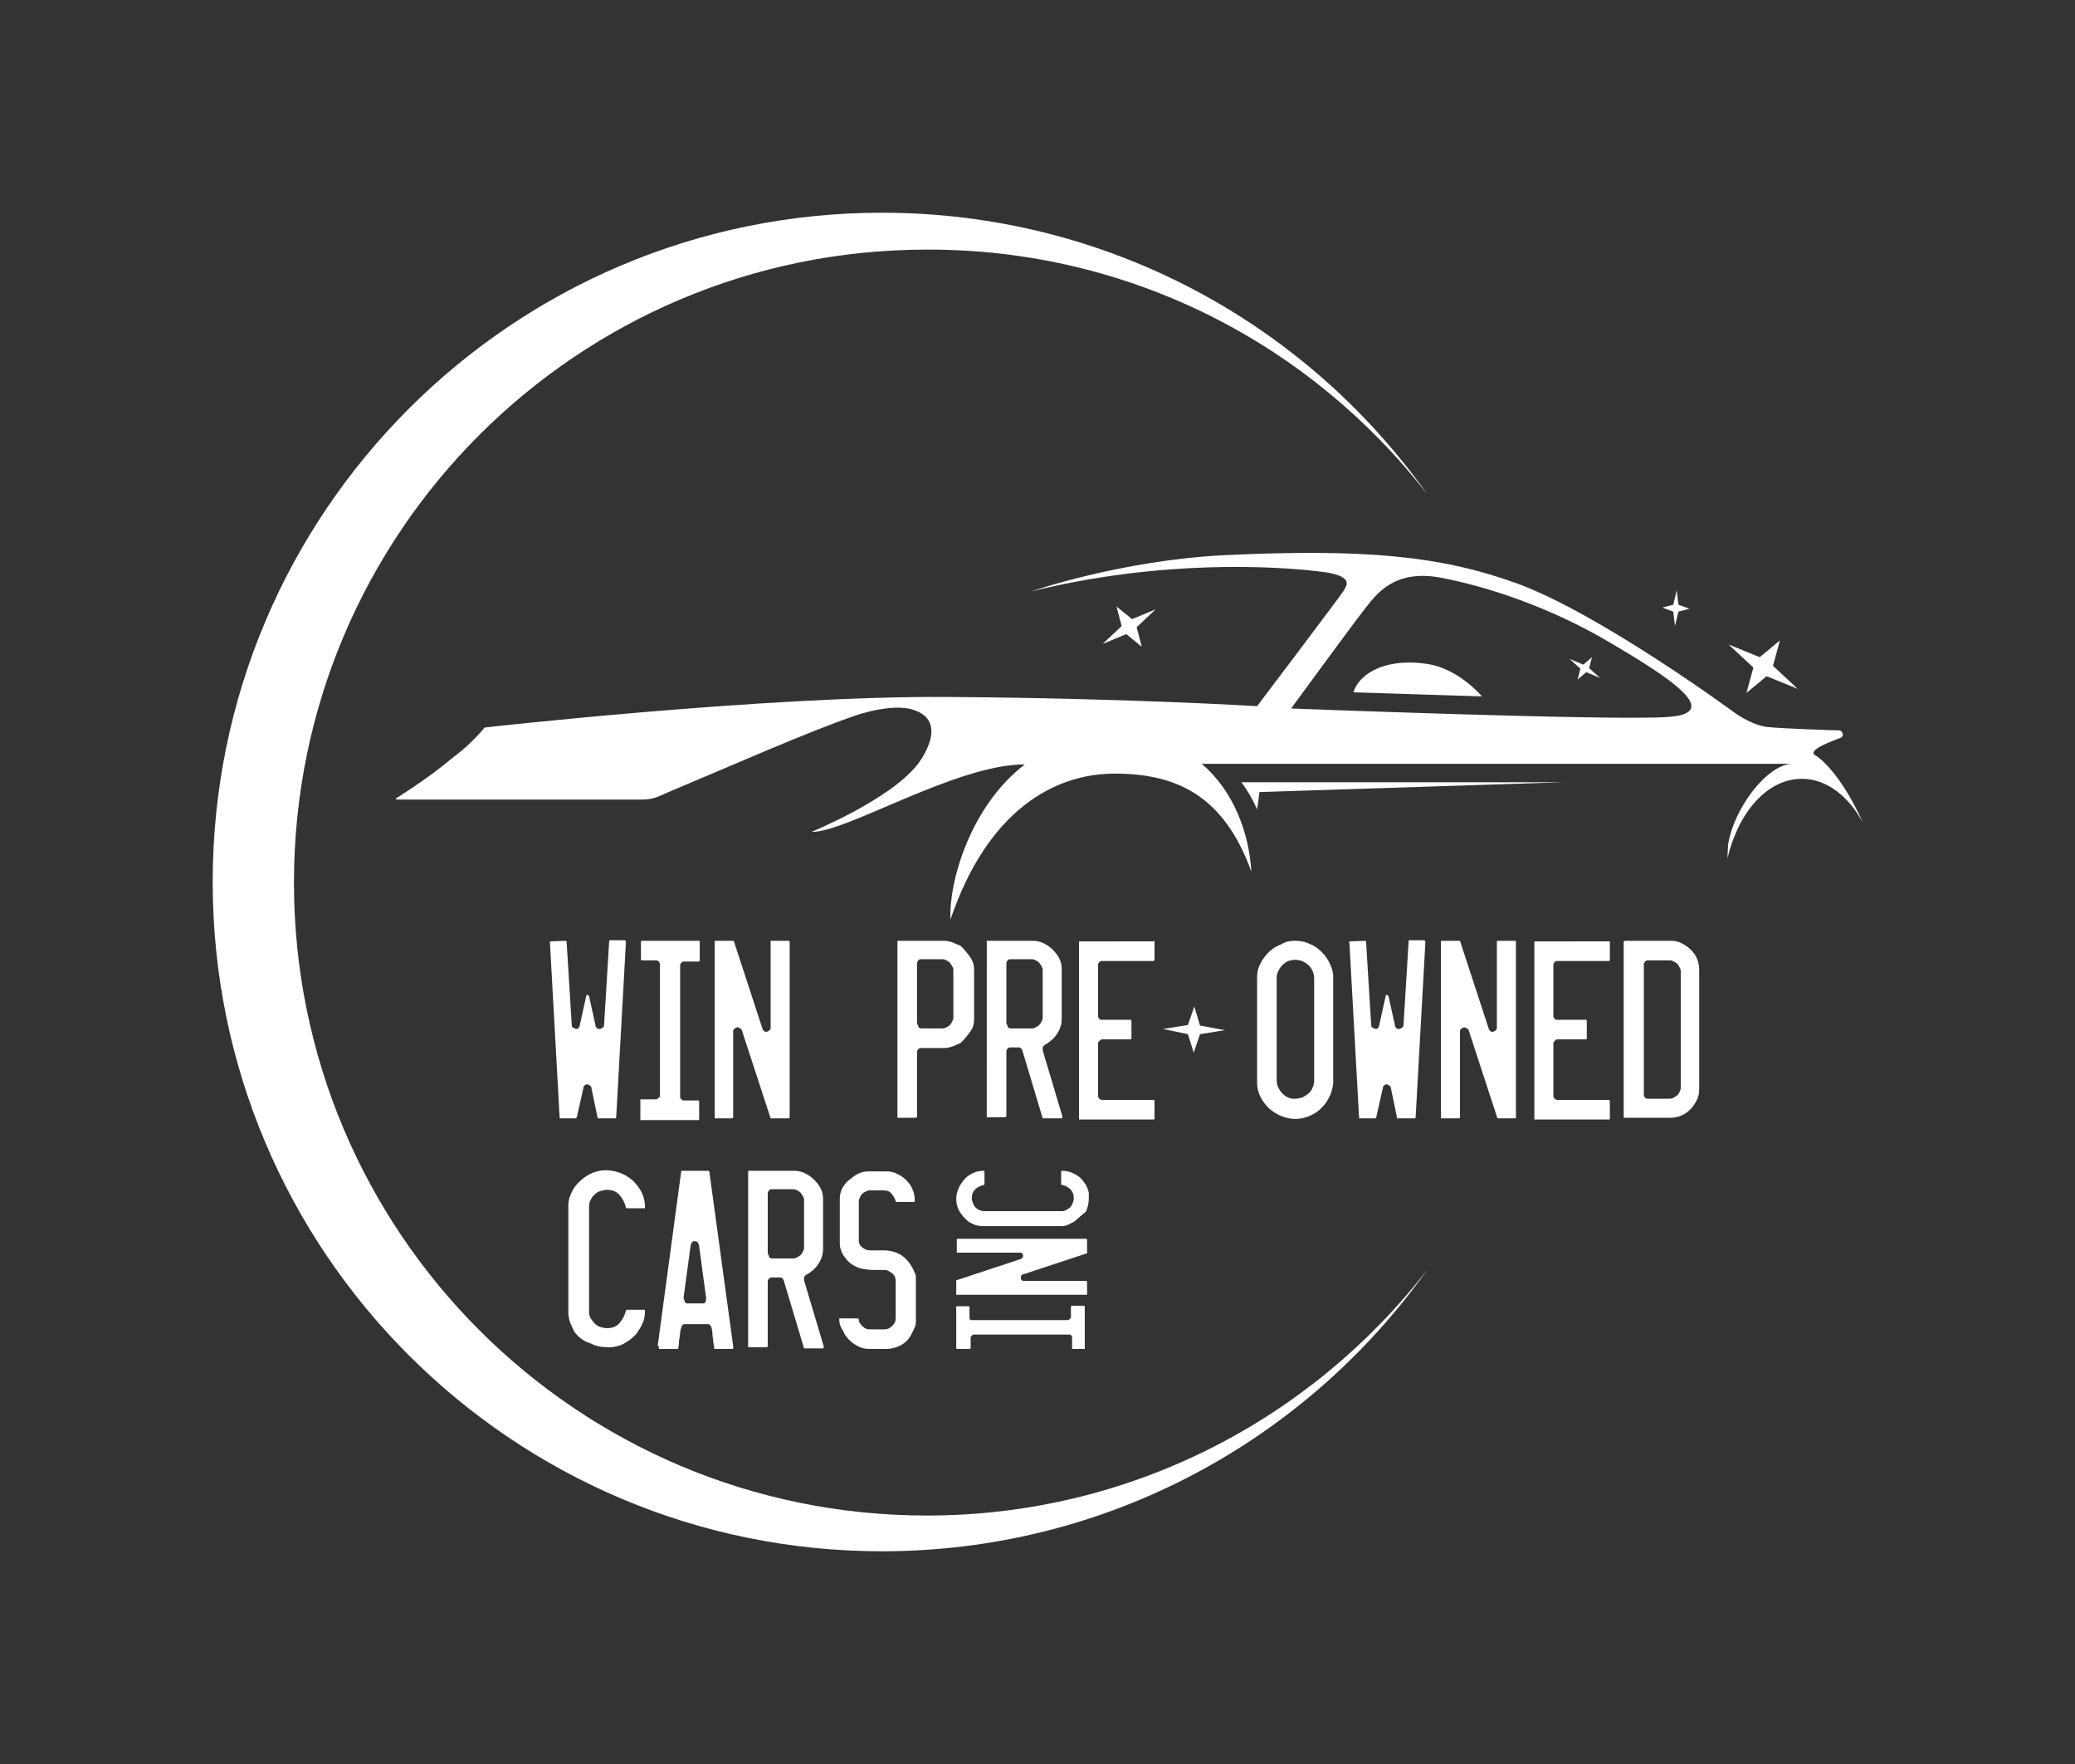 <?xml version="1.0" encoding="utf-8"?>
<!-- Generator: Adobe Illustrator 26.3.1, SVG Export Plug-In . SVG Version: 6.00 Build 0)  -->
<svg version="1.1" id="Layer_3" xmlns="http://www.w3.org/2000/svg" xmlns:xlink="http://www.w3.org/1999/xlink" x="0px" y="0px"
	 viewBox="0 0 360 306" style="enable-background:new 0 0 360 306;" xml:space="preserve">
<rect x="0" y="0" width="360" height="306" fill="#333333" stroke="none"/>
<style type="text/css">
	.st0{fill:none;stroke:#000000;stroke-miterlimit:10;}
	.st1{fill-rule:evenodd;clip-rule:evenodd;}
	.st2{fill-rule:evenodd;clip-rule:evenodd;fill:#FFFFFF;}
	.st3{fill:#FFFFFF;}
	.st4{fill-rule:evenodd;clip-rule:evenodd;fill:url(#SVGID_1_);}
	.st5{fill:url(#SVGID_00000055702698641092404140000016894242746720434320_);}
	.st6{fill-rule:evenodd;clip-rule:evenodd;fill:url(#SVGID_00000127007982285862714560000006986530105394032538_);}
	.st7{fill:url(#SVGID_00000179613219542307432380000008090077168413738116_);}
	.st8{fill:#F47843;}
	.st9{fill-rule:evenodd;clip-rule:evenodd;fill:url(#SVGID_00000003818193597231306530000003650112346978168750_);}
	.st10{fill:url(#SVGID_00000119827947773075597300000014166072400087860907_);}
	.st11{fill-rule:evenodd;clip-rule:evenodd;fill:url(#SVGID_00000135679639455818415050000015664557881883160998_);}
	.st12{fill:url(#SVGID_00000168098654608540813690000016732675058558765736_);}
	.st13{fill-rule:evenodd;clip-rule:evenodd;fill:url(#SVGID_00000009584616532572490060000001561688939622573975_);}
	.st14{fill:url(#SVGID_00000030472779572024412960000012932512966312384177_);}
	.st15{fill-rule:evenodd;clip-rule:evenodd;fill:url(#SVGID_00000072265368851603311740000001250420521961159097_);}
	.st16{fill:url(#SVGID_00000089559467384169864300000008555508693793579433_);}
</style>
<g>
	<polygon class="st2" points="212.5,178.7 208.2,179.4 207.1,182.6 206.1,179.4 201.8,178.5 206.1,177.8 207.2,174.6 208.2,177.9 	
		"/>
	<g>
		<path class="st3" d="M247.8,115.2c5.4,0.9,9.3,5.6,9.3,5.6l-22.3-0.7C236,116.4,241.1,114.1,247.8,115.2z M323.2,142.7
			c-2.5-4.6-6.3-7.6-10.6-7.6c-6,0-11,5.8-12.9,13.8l0.1-2.3c1-6.5,6.9-14.1,11.2-14.1h-10.3l0,0h-92.2c5.5,4.7,8.2,11.9,8.6,18.7
			c-4.8-13.3-13.1-17-23.7-17c-10.6,0-22.1,6.5-28.5,25.3c-0.3-6.5,3.4-19.6,12.9-26.9c-12,0-31.1,11.9-37,11.7
			c0,0,13.5-5.5,18.4-11.7c0,0,6.1-7.7-1.2-9.6c-2.1-0.5-5-0.2-8.2,0.7c0,0,0,0,0,0c-0.1,0-0.3,0.1-0.4,0.1
			c-0.3,0.1-0.6,0.2-0.9,0.3c-7.8,2.6-23.4,9.5-31.1,12.7c-0.9,0.4-1.9,0.8-3,1.3c-0.9,0.4-1.9,0.6-2.9,0.6H68.8
			c-0.1,0-0.1-0.1-0.1-0.2c4.6-2.9,7.6-5.2,9.9-7.1c2-1.5,3.9-3.3,5.5-5.2c0,0,48.7-5.5,80.1-5.3c31.4,0.2,53.9,1.6,53.9,1.6
			s14.6-19.3,15-20c0.4-0.8,2.3-2.7-4.5-3.4c-6.7-0.8-26.7-2.2-49.7,3.5c0,0,15.5-5.4,33.6-6.3c23.7-1.1,37,0,50.4,4.8
			c14.5,5.2,38,22.5,38,22.5s2.8,2.1,5.6,2.5c2.7,0.3,12.1,0.6,12.6,0.6c0.5,0,1,1,0.2,1.3c-1,0.4-5.9,2.1-4.4,3
			C316.2,131.7,319.8,135.1,323.2,142.7z M279.2,111.4c-10.3-6.1-21.3-9.7-29.3-11.2c-8.1-1.5-11.2,3-13.1,5.4S224,122.9,224,122.9
			s54.3,2.1,64.9,1.5C299.5,123.9,289.6,117.5,279.2,111.4z M215.4,135.7c1.1,1.5,2,3.1,2.7,4.7c0.1-0.8,0.3-1.9,0.4-3l52.6-1.7
			L215.4,135.7z"/>
		<path class="st2" d="M311.9,119.5l-5.4-2.2l-3.5,2.9l1.2-4.4l-4.3-4l5.4,2.2l3.5-2.9l-1.2,4.4L311.9,119.5z M275.7,115.9l0.5-1.9
			l-1.5,1.3l-2.4-1l1.9,1.7l-0.5,1.9l1.5-1.3l2.4,1L275.7,115.9z M291.2,106.1l1.9-0.5l-1.9-0.7l-0.3-2.5l-0.6,2.5l-1.9,0.5l1.9,0.7
			l0.3,2.5L291.2,106.1z M191.3,111.7l4.1-1.7l2.7,2.2l-0.9-3.4l3.3-3.1l-4.1,1.7l-2.7-2.2l0.9,3.4L191.3,111.7z"/>
	</g>
	<path class="st3" d="M247.6,85.7c-21-29.6-55.6-48.8-94.6-48.8c-64.1,0-116.1,52-116.1,116.1c0,64.1,52,116.1,116.1,116.1
		c39.1,0,73.6-19.3,94.6-48.8c-20.1,25.9-51.5,42.6-86.8,42.6c-60.7,0-109.8-49.2-109.8-109.8c0-60.7,49.2-109.8,109.8-109.8
		C196.1,43.2,227.5,59.8,247.6,85.7z"/>
	<g>
		<path class="st3" d="M99.7,231.1c-0.3-0.5-0.5-1.1-0.8-1.7c-0.2-0.6-0.3-1.2-0.3-1.8v-18.4c0-0.6,0.1-1.2,0.3-1.7
			c0.2-0.6,0.5-1.1,0.8-1.6c0.7-0.9,1.5-1.6,2.4-2.1c0.9-0.5,1.9-0.8,3.1-0.8c0.8,0,1.7,0.2,2.5,0.5c0.8,0.3,1.5,0.8,2.1,1.3
			c0.6,0.6,1.1,1.2,1.5,2c0.4,0.8,0.6,1.6,0.6,2.5c0,0,0,0.1,0,0.2c0,0.1,0,0.1-0.1,0.1h-3.1l-0.1-0.1c-0.2-0.9-0.6-1.6-1.1-2.2
			c-0.5-0.6-1.3-0.9-2.2-0.9c-0.4,0-0.7,0.1-1.1,0.2c-0.4,0.1-0.7,0.3-1,0.6c-0.3,0.2-0.5,0.5-0.7,0.9c-0.2,0.4-0.3,0.7-0.3,1.1
			v18.4c0,0.4,0.1,0.8,0.3,1.1c0.2,0.3,0.4,0.6,0.7,0.9c0.3,0.3,0.6,0.5,1,0.6c0.4,0.1,0.7,0.2,1.1,0.2c0.9,0,1.7-0.3,2.2-0.9
			c0.5-0.6,0.9-1.3,1.1-2.2l0.1-0.1h3.1c0.1,0,0.1,0,0.1,0.1c0,0.1,0,0.1,0,0.1c0,0.7-0.1,1.5-0.4,2.1c-0.3,0.7-0.7,1.3-1.1,1.9
			c-0.5,0.5-1,1-1.7,1.4c-0.6,0.4-1.3,0.7-2,0.8c-0.1,0-0.4,0.1-0.6,0.1c-0.3,0-0.5,0-0.6,0c-1.2,0-2.2-0.2-3.1-0.7
			C101.3,232.7,100.4,232,99.7,231.1z"/>
		<path class="st3" d="M114.1,233.5l4.1-30.4h4.7c0.1,0,0.1,0.1,0.2,0.2c0,0.1,0,0.2,0,0.2l4.1,30v0.2c0,0,0,0.1,0,0.2
			c0,0.1,0,0.1-0.1,0.1h-3.2l0,0c0,0,0,0,0,0c0,0,0-0.1,0-0.1c0-0.1,0-0.1,0-0.2c0-0.1,0-0.2-0.1-0.5c0-0.3-0.1-0.6-0.1-1
			c-0.1-0.4-0.1-0.7-0.1-1c0-0.3-0.1-0.5-0.1-0.6c0-0.2-0.1-0.4-0.2-0.6c-0.1-0.2-0.3-0.3-0.5-0.3h-4c-0.2,0-0.4,0.1-0.5,0.3
			c-0.1,0.2-0.1,0.4-0.2,0.6c0,0.1-0.1,0.3-0.1,0.6c0,0.3-0.1,0.6-0.1,0.9c-0.1,0.3-0.1,0.6-0.1,0.9c0,0.3-0.1,0.5-0.1,0.6
			c0,0,0,0.1,0,0.2c0,0.1-0.1,0.2-0.1,0.2h-3.2c0,0-0.1,0-0.1-0.1v-0.2V233.5z M118.7,225.3c0,0.2,0,0.3,0.1,0.5
			c0.1,0.2,0.2,0.3,0.4,0.3h2.8c0.2,0,0.4-0.1,0.4-0.3c0.1-0.2,0.1-0.4,0.1-0.5v-0.2l-1.2-8.9c0-0.2-0.1-0.4-0.2-0.6
			c-0.1-0.2-0.3-0.3-0.6-0.3c-0.2,0-0.4,0.1-0.5,0.3c-0.1,0.2-0.2,0.4-0.2,0.6l-1.2,8.9V225.3z"/>
		<path class="st3" d="M129.7,203.1h8.1c0.6,0,1.2,0.1,1.8,0.4c0.6,0.3,1.1,0.6,1.6,1.1c0.5,0.5,0.9,1,1.2,1.6
			c0.3,0.6,0.4,1.2,0.4,1.8v8.8c0,0.7-0.2,1.4-0.6,2.1c-0.4,0.7-0.9,1.3-1.5,1.7c-0.1,0.1-0.3,0.2-0.4,0.3c-0.2,0.1-0.3,0.2-0.4,0.2
			c-0.1,0.1-0.2,0.2-0.3,0.3c-0.1,0.1-0.1,0.3-0.1,0.5v0.2l3.4,11.4v0.1c0,0,0,0.1,0,0.2c0,0.1-0.1,0.1-0.1,0.1h-3.3l-3.5-11.7
			c0-0.1-0.1-0.2-0.2-0.4c-0.1-0.1-0.2-0.2-0.4-0.2h-1.6c-0.1,0-0.3,0.1-0.4,0.2c-0.1,0.2-0.2,0.3-0.2,0.4v11.4l-0.2,0.1h-3.2V203.1
			z M133.6,218.2C133.6,218.3,133.6,218.3,133.6,218.2c0.1,0,0.1,0,0.2,0.1h3.9c0.2,0,0.4-0.1,0.6-0.2c0.2-0.1,0.4-0.2,0.6-0.4
			c0.2-0.2,0.3-0.4,0.4-0.6c0.1-0.2,0.2-0.4,0.2-0.6v-8.4c0-0.2-0.1-0.4-0.2-0.6c-0.1-0.2-0.3-0.4-0.4-0.6c-0.2-0.2-0.4-0.3-0.6-0.4
			c-0.2-0.1-0.4-0.2-0.6-0.2h-3.9c-0.2,0-0.3,0.1-0.4,0.2c-0.1,0.2-0.2,0.3-0.2,0.5v10.4c0,0.1,0.1,0.3,0.2,0.4
			C133.4,218.1,133.5,218.2,133.6,218.2z"/>
		<path class="st3" d="M145.6,228.8c0-0.1,0-0.1,0.1-0.1h3.1c0.1,0,0.2,0.1,0.2,0.3c0,0.2,0.1,0.3,0.1,0.4c0.2,0.3,0.4,0.6,0.7,0.8
			c0.3,0.3,0.7,0.4,1,0.4h2.7c0.5,0,0.9-0.2,1.3-0.6c0.4-0.4,0.6-0.8,0.6-1.3v-6.5c0-0.5-0.2-1-0.6-1.3c-0.4-0.3-0.8-0.6-1.3-0.6
			c-0.7,0-1.3,0-2,0c-0.6,0-1.3-0.1-1.9-0.2c-0.6-0.1-1.2-0.4-1.7-0.7c-0.5-0.3-1-0.8-1.4-1.4c-0.3-0.4-0.5-0.8-0.6-1.2
			c-0.2-0.4-0.2-0.9-0.2-1.3v-7.5c0-0.6,0.1-1.2,0.4-1.8c0.3-0.6,0.7-1.1,1.2-1.5c0.5-0.4,1-0.8,1.6-1.1c0.6-0.3,1.2-0.4,1.8-0.4h3
			c0.7,0,1.3,0.1,1.9,0.4c0.6,0.3,1.1,0.6,1.6,1.1c0.5,0.5,0.9,1,1.1,1.6c0.3,0.6,0.4,1.2,0.4,1.9c0,0,0,0.1,0,0.2
			c0,0.1,0,0.1-0.1,0.1h-3.1l-0.1-0.1c-0.1-0.5-0.4-0.9-0.7-1.3c-0.3-0.4-0.7-0.6-1.3-0.6h-2.6c-0.2,0-0.4,0.1-0.6,0.2
			c-0.2,0.1-0.4,0.2-0.6,0.4c-0.2,0.2-0.3,0.3-0.4,0.6c-0.1,0.2-0.2,0.4-0.2,0.6v6.9c0,0.5,0.2,0.9,0.6,1.2c0.4,0.3,0.8,0.5,1.3,0.5
			c0.1,0,0.3,0,0.6,0c0.3,0,0.5,0,0.8,0c0.3,0,0.6,0,0.8,0c0.3,0,0.5,0,0.6,0c1.1,0.1,2.1,0.4,2.9,1c0.8,0.6,1.4,1.4,1.9,2.4
			c0.1,0.3,0.2,0.5,0.3,0.7c0.1,0.2,0.1,0.4,0.1,0.7v7.5c0,0.5-0.1,0.9-0.3,1.3c-0.2,0.4-0.4,0.8-0.6,1.2c-0.4,0.7-1,1.3-1.8,1.7
			c-0.8,0.4-1.6,0.6-2.4,0.6h-2.9c-0.7,0-1.3-0.1-1.9-0.4c-0.6-0.3-1.1-0.6-1.6-1.1c-0.5-0.5-0.9-1-1.1-1.6
			C145.8,230.2,145.6,229.6,145.6,228.8L145.6,228.8z"/>
	</g>
	<g>
		<path class="st3" d="M95.4,163.3L95.4,163.3l2.8-0.1l0.1,0.1l0.9,14.6c0,0.2,0.1,0.3,0.3,0.4c0.2,0.1,0.4,0.2,0.5,0.2
			c0.2,0,0.3-0.1,0.4-0.2c0.1-0.2,0.2-0.3,0.2-0.5l1.1-5c0-0.2,0.1-0.2,0.2-0.2c0.1,0,0.2,0.1,0.3,0.2l1.1,5c0,0.2,0.1,0.4,0.2,0.5
			c0.1,0.1,0.3,0.2,0.5,0.2c0.2,0,0.3-0.1,0.5-0.2c0.2-0.1,0.3-0.3,0.3-0.5l0.9-14.7h2.7l0.2,0.2l-1.7,30.6l-0.1,0.1c0,0,0,0-0.1,0
			c0,0,0,0-0.1,0h-2.9l-1.1-5.3c0-0.2-0.1-0.3-0.3-0.4c-0.1-0.1-0.3-0.2-0.4-0.2c-0.2,0-0.4,0.1-0.5,0.2c-0.1,0.1-0.2,0.3-0.2,0.5
			l-1.1,4.9c0,0,0,0.1-0.1,0.2c0,0.1-0.1,0.1-0.1,0.1h-2.8L95.4,163.3z"/>
		<path class="st3" d="M111.1,190.7h2.7c0.1,0,0.3-0.1,0.4-0.2c0.2-0.1,0.3-0.3,0.3-0.4v-22.9c0-0.1-0.1-0.3-0.2-0.4
			c-0.1-0.1-0.3-0.2-0.4-0.2h-2.6l-0.1-0.2v-3.1l0.1-0.1h10l0.1,0.1c0,0,0,0,0,0.1c0,0,0,0,0,0.1v3.1l-0.1,0.2h-2.7
			c-0.1,0-0.3,0.1-0.4,0.2c-0.1,0.1-0.2,0.3-0.2,0.4v22.9c0,0.1,0.1,0.3,0.2,0.4c0.1,0.1,0.3,0.2,0.4,0.2h2.6l0.1,0.2v3.1l-0.1,0.1
			h-10.1V190.7z"/>
		<path class="st3" d="M124,163.2h3.3l5,15.3c0.1,0.3,0.4,0.5,0.6,0.5c0.2,0,0.3-0.1,0.5-0.2c0.2-0.1,0.3-0.3,0.3-0.5v-15.1h3.2
			l0.1,0.1v30.6l-0.1,0.1h-3.2l-5-15.3c0-0.1-0.1-0.2-0.3-0.3c-0.2-0.1-0.3-0.2-0.4-0.2c-0.2,0-0.3,0.1-0.5,0.2
			c-0.2,0.1-0.3,0.3-0.3,0.5v15l-0.2,0.1H124V163.2z"/>
		<path class="st3" d="M155.7,163.2h8.1c0.5,0,1,0.1,1.5,0.3c0.5,0.2,0.9,0.4,1.4,0.6c0.6,0.6,1.1,1.2,1.6,1.9
			c0.5,0.7,0.7,1.4,0.7,2.3v8.4c0,0.9-0.2,1.7-0.7,2.3c-0.5,0.7-1,1.3-1.6,1.9c-0.4,0.2-0.9,0.4-1.4,0.6c-0.5,0.2-1,0.3-1.5,0.3
			h-4.1c-0.1,0-0.3,0.1-0.4,0.2c-0.1,0.2-0.2,0.3-0.2,0.4v11.4l-0.2,0.1h-3.2V163.2z M159.5,178.3
			C159.5,178.3,159.5,178.3,159.5,178.3c0.1,0,0.1,0,0.2,0.1h3.9c0.2,0,0.4-0.1,0.6-0.2c0.2-0.1,0.4-0.2,0.6-0.4
			c0.2-0.2,0.3-0.4,0.4-0.6c0.1-0.2,0.2-0.4,0.2-0.6v-8.4c0-0.2-0.1-0.4-0.2-0.6c-0.1-0.2-0.3-0.4-0.4-0.6c-0.2-0.2-0.4-0.3-0.6-0.4
			c-0.2-0.1-0.4-0.2-0.6-0.2h-3.9c-0.2,0-0.3,0.1-0.4,0.2c-0.1,0.2-0.2,0.3-0.2,0.5v10.4c0,0.1,0.1,0.3,0.2,0.4
			C159.3,178.2,159.4,178.3,159.5,178.3z"/>
		<path class="st3" d="M171.1,163.2h8.1c0.6,0,1.2,0.1,1.8,0.4c0.6,0.3,1.1,0.6,1.6,1.1c0.5,0.5,0.9,1,1.2,1.6
			c0.3,0.6,0.4,1.2,0.4,1.8v8.8c0,0.7-0.2,1.4-0.6,2.1c-0.4,0.7-0.9,1.3-1.5,1.7c-0.1,0.1-0.3,0.2-0.4,0.3c-0.2,0.1-0.3,0.2-0.4,0.2
			c-0.1,0.1-0.2,0.2-0.3,0.3c-0.1,0.1-0.1,0.3-0.1,0.5v0.2l3.4,11.4v0.1c0,0,0,0.1,0,0.2c0,0.1-0.1,0.1-0.1,0.1h-3.3l-3.5-11.7
			c0-0.1-0.1-0.2-0.2-0.4c-0.1-0.1-0.2-0.2-0.4-0.2h-1.6c-0.1,0-0.3,0.1-0.4,0.2c-0.1,0.2-0.2,0.3-0.2,0.4v11.4l-0.2,0.1h-3.2V163.2
			z M175,178.3C175,178.3,175,178.3,175,178.3c0.1,0,0.1,0,0.2,0.1h3.9c0.2,0,0.4-0.1,0.6-0.2c0.2-0.1,0.4-0.2,0.6-0.4
			c0.2-0.2,0.3-0.4,0.4-0.6c0.1-0.2,0.2-0.4,0.2-0.6v-8.4c0-0.2-0.1-0.4-0.2-0.6c-0.1-0.2-0.3-0.4-0.4-0.6c-0.2-0.2-0.4-0.3-0.6-0.4
			c-0.2-0.1-0.4-0.2-0.6-0.2h-3.9c-0.2,0-0.3,0.1-0.4,0.2c-0.1,0.2-0.2,0.3-0.2,0.5v10.4c0,0.1,0.1,0.3,0.2,0.4
			C174.8,178.2,174.9,178.3,175,178.3z"/>
		<path class="st3" d="M200.2,163.2C200.2,163.2,200.2,163.2,200.2,163.2L200.2,163.2C200.2,163.3,200.2,163.3,200.2,163.2
			c0.1,0.1,0.1,0.1,0.1,0.1c0,0,0,0,0,0.1v3.1l-0.1,0.2h-9.1c-0.1,0-0.3,0.1-0.4,0.2c-0.1,0.2-0.2,0.3-0.2,0.4v9
			c0,0.1,0.1,0.3,0.2,0.4c0.1,0.2,0.3,0.2,0.4,0.2h5.1l0.1,0.2v3.1l-0.1,0.1h-5c-0.2,0-0.3,0.1-0.5,0.3c-0.2,0.2-0.2,0.3-0.2,0.5v9
			c0,0.2,0.1,0.3,0.2,0.5c0.2,0.1,0.3,0.2,0.5,0.2h9l0.1,0.2v3.1l-0.1,0.1h-13v-30.9H200.2z"/>
		<path class="st3" d="M224.7,163.2c0.8,0,1.5,0.1,2.2,0.4c0.7,0.3,1.4,0.6,1.9,1.1c0.6,0.5,1.1,1,1.5,1.7c0.4,0.6,0.7,1.3,0.9,2.1
			c0,0.1,0,0.3,0.1,0.5c0,0.3,0,0.5,0,0.5v18.3c0,0.4-0.1,0.8-0.2,1.2c-0.1,0.4-0.2,0.8-0.4,1.1c-0.5,1.2-1.4,2.2-2.4,2.9
			c-1.1,0.7-2.3,1.1-3.6,1.1c-0.8,0-1.7-0.2-2.4-0.5c-0.8-0.3-1.5-0.8-2.1-1.3c-0.6-0.6-1.1-1.2-1.5-2c-0.4-0.8-0.6-1.6-0.6-2.4
			v-18.4c0-0.9,0.2-1.7,0.6-2.4c0.4-0.8,0.9-1.4,1.5-2c0.6-0.6,1.3-1,2.1-1.3C223.1,163.3,223.9,163.2,224.7,163.2z M224.7,166.5
			c-0.4,0-0.8,0.1-1.2,0.2c-0.4,0.2-0.7,0.4-1,0.7c-0.3,0.3-0.5,0.6-0.7,1c-0.2,0.4-0.3,0.8-0.3,1.1v18c0,0.4,0.1,0.8,0.3,1.2
			c0.2,0.4,0.4,0.7,0.7,1c0.3,0.3,0.6,0.5,1,0.7c0.4,0.2,0.8,0.2,1.2,0.2c0.4,0,0.8-0.1,1.2-0.2c0.4-0.2,0.7-0.4,1.1-0.7
			c0.3-0.3,0.6-0.6,0.7-1c0.2-0.4,0.3-0.8,0.3-1.2v-17.9c0-0.4-0.1-0.8-0.3-1.2c-0.2-0.4-0.4-0.7-0.7-1c-0.3-0.3-0.7-0.5-1.1-0.7
			C225.5,166.6,225.1,166.5,224.7,166.5z"/>
		<path class="st3" d="M234.1,163.3L234.1,163.3l2.8-0.1l0.1,0.1l0.9,14.6c0,0.2,0.1,0.3,0.3,0.4c0.2,0.1,0.4,0.2,0.5,0.2
			c0.2,0,0.3-0.1,0.4-0.2c0.1-0.2,0.2-0.3,0.2-0.5l1.1-5c0-0.2,0.1-0.2,0.2-0.2c0.1,0,0.2,0.1,0.3,0.2l1.1,5c0,0.2,0.1,0.4,0.2,0.5
			c0.1,0.1,0.3,0.2,0.5,0.2c0.2,0,0.3-0.1,0.5-0.2c0.2-0.1,0.3-0.3,0.3-0.5l0.9-14.7h2.7l0.2,0.2l-1.7,30.6l-0.1,0.1c0,0,0,0-0.1,0
			c0,0,0,0-0.1,0h-2.9l-1.1-5.3c0-0.2-0.1-0.3-0.3-0.4c-0.1-0.1-0.3-0.2-0.4-0.2c-0.2,0-0.4,0.1-0.5,0.2c-0.1,0.1-0.2,0.3-0.2,0.5
			l-1.1,4.9c0,0,0,0.1-0.1,0.2c0,0.1-0.1,0.1-0.1,0.1h-2.8L234.1,163.3z"/>
		<path class="st3" d="M250,163.2h3.3l5,15.3c0.1,0.3,0.4,0.5,0.6,0.5c0.2,0,0.3-0.1,0.5-0.2c0.2-0.1,0.3-0.3,0.3-0.5v-15.1h3.2
			l0.1,0.1v30.6L263,194h-3.2l-5-15.3c0-0.1-0.1-0.2-0.3-0.3c-0.2-0.1-0.3-0.2-0.4-0.2c-0.2,0-0.3,0.1-0.5,0.2
			c-0.2,0.1-0.3,0.3-0.3,0.5v15l-0.2,0.1H250V163.2z"/>
		<path class="st3" d="M279.2,163.2C279.2,163.2,279.2,163.2,279.2,163.2L279.2,163.2C279.3,163.3,279.3,163.3,279.2,163.2
			c0.1,0.1,0.1,0.1,0.1,0.1c0,0,0,0,0,0.1v3.1l-0.1,0.2h-9.1c-0.1,0-0.3,0.1-0.4,0.2c-0.1,0.2-0.2,0.3-0.2,0.4v9
			c0,0.1,0.1,0.3,0.2,0.4c0.1,0.2,0.3,0.2,0.4,0.2h5.1l0.1,0.2v3.1l-0.1,0.1h-5c-0.2,0-0.3,0.1-0.5,0.3c-0.2,0.2-0.2,0.3-0.2,0.5v9
			c0,0.2,0.1,0.3,0.2,0.5c0.2,0.1,0.3,0.2,0.5,0.2h9l0.1,0.2v3.1l-0.1,0.1h-13v-30.9H279.2z"/>
		<path class="st3" d="M281.8,163.3l0.1-0.1h7.9c0.7,0,1.3,0.1,1.9,0.4c0.6,0.3,1.2,0.7,1.6,1.1c0.5,0.5,0.9,1,1.1,1.6
			c0.3,0.6,0.4,1.3,0.4,1.9v20.7c0,0.7-0.1,1.3-0.4,1.9c-0.3,0.6-0.6,1.1-1.1,1.6c-0.5,0.5-1,0.9-1.6,1.1c-0.6,0.3-1.3,0.4-1.9,0.4
			h-8.1V163.3z M285.7,190.6c0,0,0.1,0,0.1,0c0,0,0,0,0.1,0h3.8c0.2,0,0.5-0.1,0.7-0.2c0.2-0.1,0.4-0.3,0.6-0.4
			c0.2-0.2,0.3-0.4,0.4-0.6c0.1-0.2,0.2-0.5,0.2-0.7v-20.3c0-0.2-0.1-0.4-0.2-0.6c-0.1-0.2-0.2-0.4-0.4-0.6
			c-0.2-0.2-0.4-0.3-0.6-0.4c-0.2-0.1-0.4-0.2-0.6-0.2h-4c-0.1,0-0.3,0.1-0.4,0.2c-0.1,0.1-0.2,0.3-0.2,0.4V190
			c0,0.1,0.1,0.3,0.2,0.4C285.5,190.5,285.6,190.5,285.7,190.6z"/>
	</g>
	<g>
		<path class="st3" d="M186,233.9V232c0-0.1,0-0.2-0.1-0.3c-0.1-0.1-0.2-0.2-0.3-0.2h-16.7c-0.1,0-0.2,0.1-0.3,0.2
			c-0.1,0.1-0.2,0.2-0.2,0.3v1.9l-0.1,0.1H166l-0.1-0.1v-7.3l0,0c0,0,0,0,0,0c0,0,0,0,0,0h2.2l0.1,0.1v1.9c0,0.1,0,0.2,0.1,0.3
			c0.1,0.1,0.2,0.1,0.3,0.1h16.7c0.1,0,0.2-0.1,0.3-0.2c0.1-0.1,0.2-0.2,0.2-0.3v-1.9l0.1-0.1h2.2l0.1,0.1v7.4H186z"/>
		<path class="st3" d="M165.9,224.5v-2.4l11.2-3.7c0.2-0.1,0.4-0.3,0.4-0.5c0-0.1,0-0.3-0.1-0.4c-0.1-0.1-0.2-0.2-0.4-0.2h-11V215
			l0.1-0.1h22.4l0.1,0.1v2.4l-11.2,3.7c-0.1,0-0.2,0.1-0.2,0.2c-0.1,0.1-0.1,0.2-0.1,0.3c0,0.1,0,0.2,0.1,0.4
			c0.1,0.1,0.2,0.2,0.4,0.2h10.9l0.1,0.1v2.3H165.9z"/>
		<path class="st3" d="M186.4,211.9c-0.4,0.2-0.8,0.4-1.2,0.6c-0.4,0.2-0.9,0.2-1.3,0.2h-13.4c-0.4,0-0.9-0.1-1.3-0.2
			c-0.4-0.2-0.8-0.3-1.2-0.6c-0.6-0.5-1.1-1.1-1.5-1.7c-0.4-0.7-0.6-1.4-0.6-2.2c0-0.6,0.1-1.2,0.4-1.8c0.2-0.6,0.6-1.1,1-1.6
			c0.4-0.5,0.9-0.8,1.5-1.1c0.6-0.3,1.2-0.4,1.8-0.4c0,0,0.1,0,0.1,0c0,0,0.1,0,0.1,0.1v2.3l0,0c-0.6,0.2-1.2,0.4-1.6,0.8
			c-0.4,0.4-0.6,0.9-0.6,1.6c0,0.3,0.1,0.5,0.2,0.8c0.1,0.3,0.2,0.5,0.4,0.7c0.2,0.2,0.4,0.4,0.7,0.5c0.3,0.1,0.5,0.2,0.8,0.2h13.5
			c0.3,0,0.6-0.1,0.8-0.2c0.2-0.1,0.5-0.3,0.7-0.5c0.2-0.2,0.3-0.5,0.4-0.7c0.1-0.3,0.2-0.5,0.2-0.8c0-0.7-0.2-1.2-0.6-1.6
			c-0.4-0.4-1-0.7-1.6-0.8l0,0v-2.3c0,0,0-0.1,0.1-0.1c0,0,0.1,0,0.1,0c0.5,0,1.1,0.1,1.6,0.3c0.5,0.2,1,0.5,1.4,0.8
			c0.4,0.3,0.7,0.8,1,1.2c0.3,0.5,0.5,1,0.6,1.5c0,0.1,0,0.3,0,0.5c0,0.2,0,0.4,0,0.5c0,0.9-0.2,1.6-0.5,2.3
			C187.6,210.8,187,211.4,186.4,211.9z"/>
	</g>
</g>
</svg>
